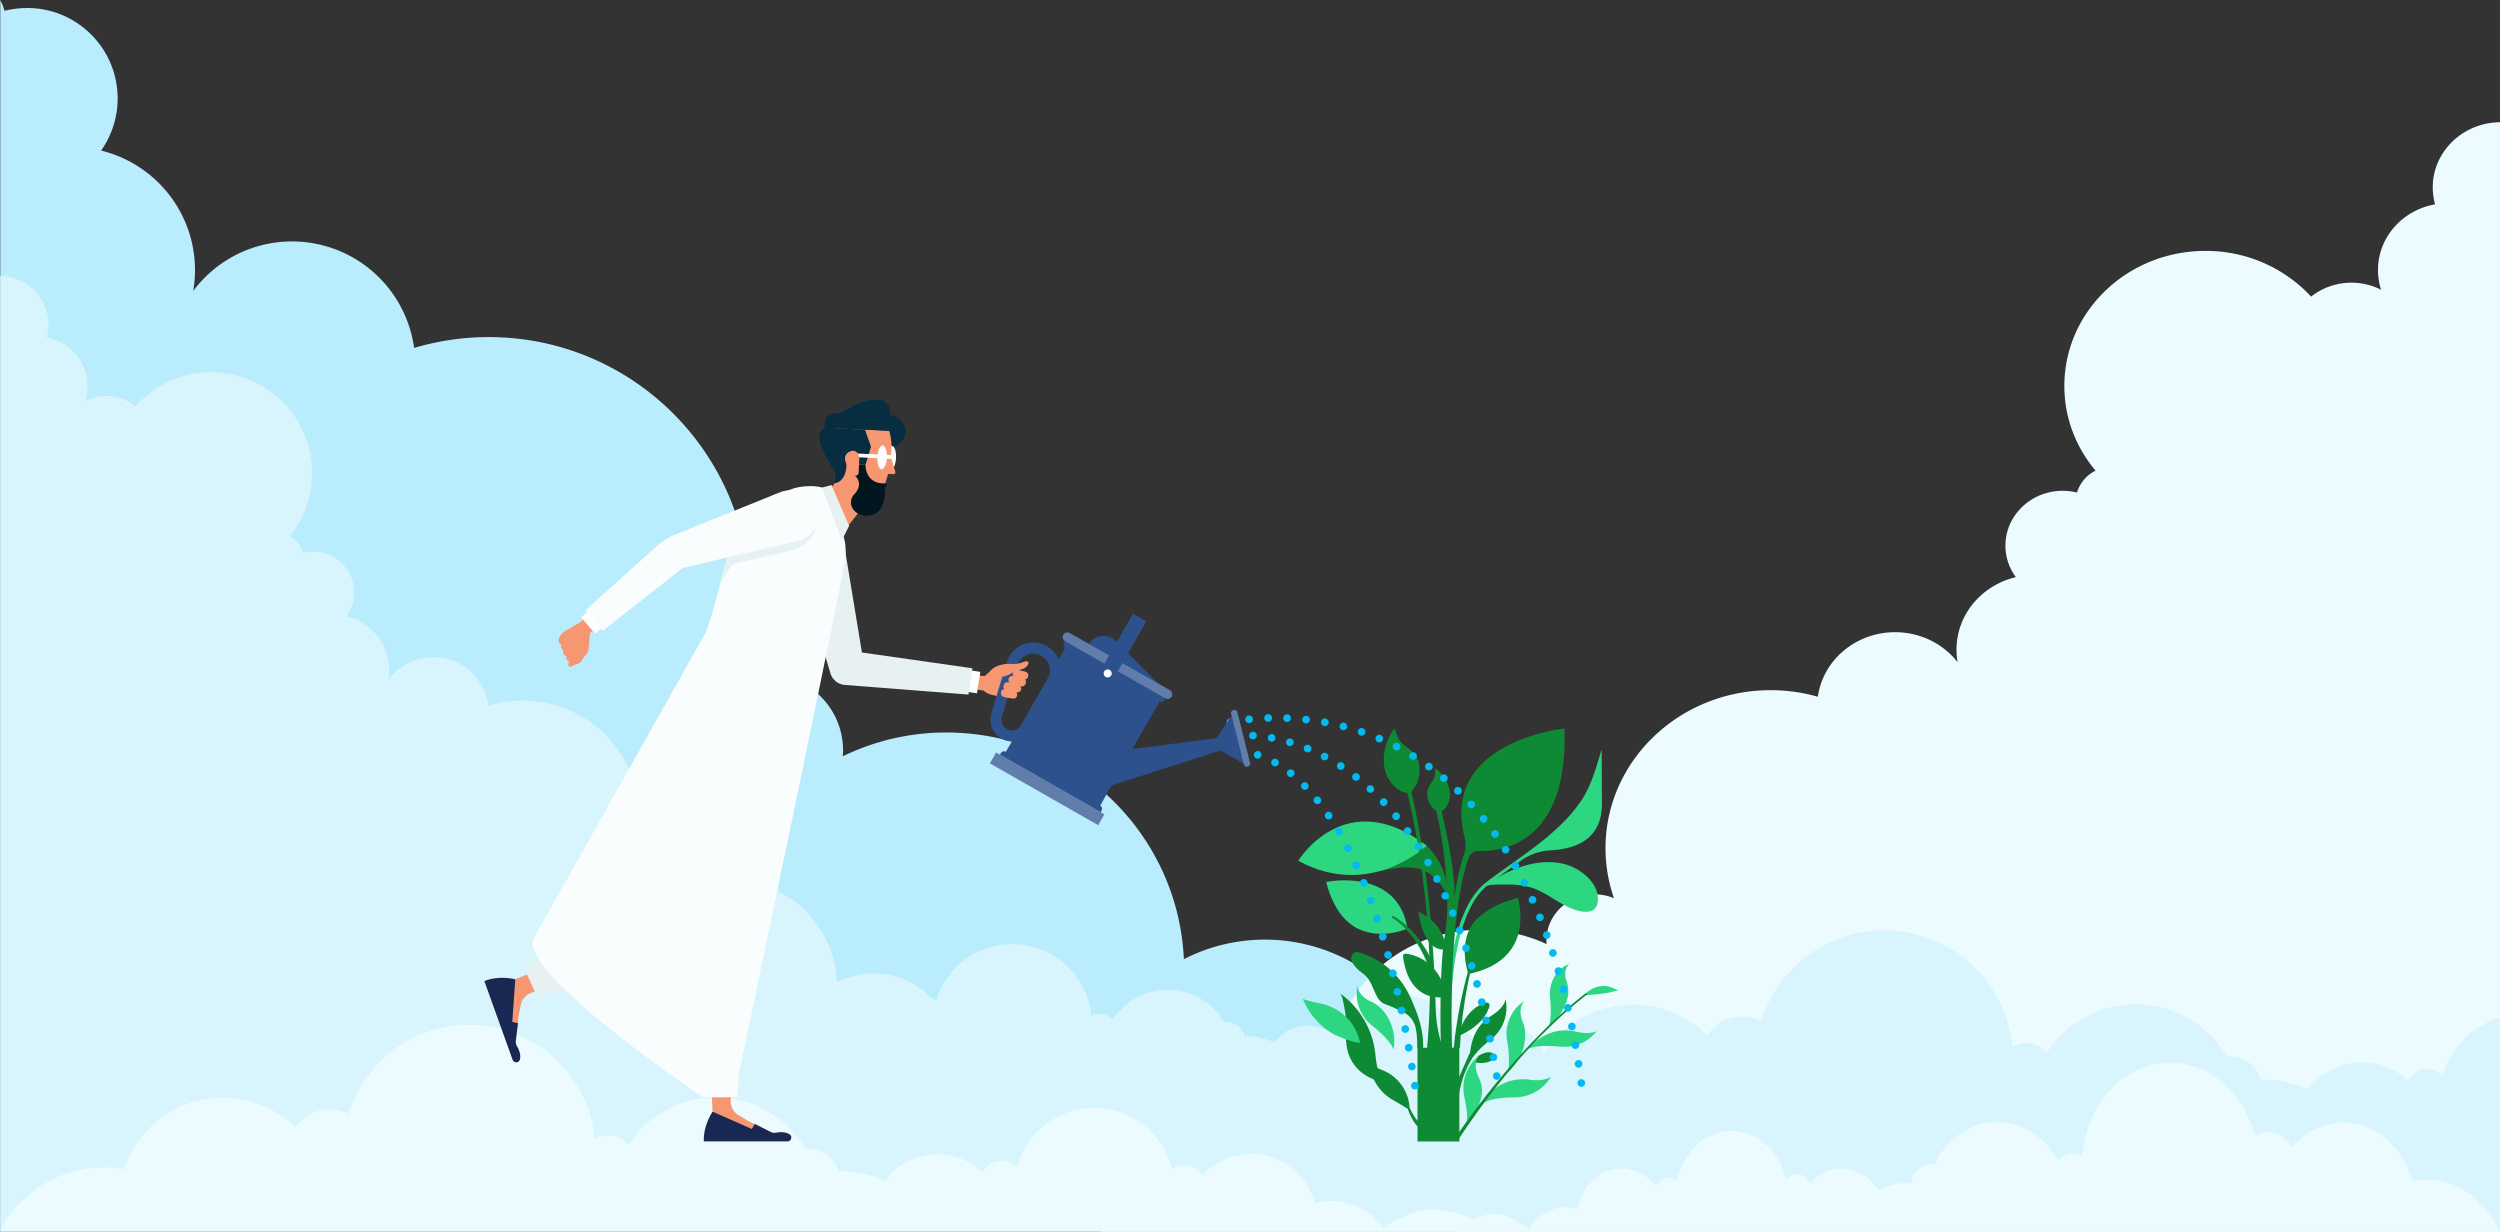 <svg xmlns="http://www.w3.org/2000/svg" xmlns:xlink="http://www.w3.org/1999/xlink" width="1920.216" height="946.333" viewBox="0 0 1920.216 946.333">
  <rect x="0" y="0" width="1920.216" height="946.333" fill="#333333" stroke="none"/>
  <defs>
    <clipPath id="clip-path">
      <rect id="Rectangle_119" data-name="Rectangle 119" width="870.714" height="572.92" fill="none"/>
    </clipPath>
    <clipPath id="clip-path-3">
      <rect id="Rectangle_108" data-name="Rectangle 108" width="73.751" height="68.507" fill="none"/>
    </clipPath>
    <clipPath id="clip-path-4">
      <rect id="Rectangle_110" data-name="Rectangle 110" width="22.255" height="36.455" fill="none"/>
    </clipPath>
    <clipPath id="clip-path-5">
      <rect id="Rectangle_112" data-name="Rectangle 112" width="34.375" height="29.093" fill="none"/>
    </clipPath>
    <clipPath id="clip-path-6">
      <rect id="Rectangle_115" data-name="Rectangle 115" width="75.25" height="46.332" fill="none"/>
    </clipPath>
    <clipPath id="clip-path-7">
      <rect id="Rectangle_117" data-name="Rectangle 117" width="80.364" height="55.295" fill="none"/>
    </clipPath>
  </defs>
  <g id="Group_1422" data-name="Group 1422" transform="translate(0.216 -134)">
    <g id="Group_45" data-name="Group 45">
      <path id="Path_1" data-name="Path 1" d="M1107.318,846.393A136.485,136.485,0,0,0,909.109,736.72c-4.486-96.9-84.47-174.107-182.472-174.107A181.452,181.452,0,0,0,647.11,580.9c.114-1.52.228-3,.228-4.524a58.617,58.617,0,0,0-58.619-58.581,57.9,57.9,0,0,0-23.417,4.9,200.641,200.641,0,0,0,10.3-63.333c0-110.7-89.753-200.451-200.453-200.451a200.077,200.077,0,0,0-42.424,4.523c-5.018,1.1-9.96,2.357-14.864,3.8A94.689,94.689,0,0,0,158.923,211.4a97.591,97.591,0,0,0-10.72,12.05,95.8,95.8,0,0,0,1.292-12.05c.038-1.254.076-2.546.076-3.839a90.033,90.033,0,0,0-.722-11.6,95.937,95.937,0,0,0-2.015-11.062c-.038-.114-.038-.191-.076-.3a91.013,91.013,0,0,0-2.737-9.01,94.876,94.876,0,0,0-66.564-59.949,69.448,69.448,0,0,0,.684-79.071A69.976,69.976,0,0,0,41.723,9.384a64.309,64.309,0,0,0-7.3-1.862A68.351,68.351,0,0,0,20.663,6.154,70.593,70.593,0,0,0,3.29,8.321,45.25,45.25,0,0,0,0,0V945.953H1187.3a84.471,84.471,0,0,0-79.983-99.56" transform="translate(0 134)" fill="#b9ecfc"/>
      <path id="Path_2" data-name="Path 2" d="M2220.968,417.568a48.047,48.047,0,0,0,1.813,13.055c-24.957,4.357-43.874,25.259-43.874,50.4a49.229,49.229,0,0,0,2.4,15.215,50.446,50.446,0,0,0-40.841-2.116,48.822,48.822,0,0,0-12.9,7.371,110.166,110.166,0,0,0-81.219-35.109c-59.836,0-108.339,46.436-108.339,103.72a99.379,99.379,0,0,0,8.132,39.462v.013c.763,1.784,1.587,3.545,2.454,5.281a103.075,103.075,0,0,0,13.4,20.288,27.752,27.752,0,0,0-14.276,16.823,46.146,46.146,0,0,0-19.706-.5,43.135,43.135,0,0,0-4.616,1.143,43.925,43.925,0,0,0-23.039,16.47,40.609,40.609,0,0,0,.424,47.883c-19.583,4.588-35.391,18.377-42.113,36.32v.007a53.563,53.563,0,0,0-1.735,5.468c-.013.056-.033.112-.044.175a55.4,55.4,0,0,0-1.729,13.727c0,.782.019,1.561.053,2.329a54.974,54.974,0,0,0,.8,7.3,58.284,58.284,0,0,0-6.783-7.3,59.956,59.956,0,0,0-13.746-9.365,62.349,62.349,0,0,0-54.979,0,59.873,59.873,0,0,0-13.733,9.365,56.425,56.425,0,0,0-18.121,33.83q-4.627-1.321-9.4-2.3a131.943,131.943,0,0,0-26.854-2.74c-70.043,0-126.826,54.364-126.826,121.418a116.437,116.437,0,0,0,6.52,38.366,38.359,38.359,0,0,0-14.827-2.969c-20.482,0-37.086,15.9-37.086,35.505,0,.92.073,1.822.144,2.724a119.182,119.182,0,0,0-50.32-11.077c-62.034,0-112.647,46.773-115.485,105.491a89.058,89.058,0,0,0-39.4-9.1c-45.183,0-82.235,33.226-86.017,75.545-28.595.956-51.484,23.442-51.484,51.056a48.724,48.724,0,0,0,.881,9.258H2272.613V367.543c-28.582.312-51.645,22.587-51.645,50.025" transform="translate(-352.624 -139.663)" fill="#ecfbff"/>
      <path id="Path_3" data-name="Path 3" d="M1911.087,804.885A62.769,62.769,0,0,0,1876.4,844.7a13.33,13.33,0,0,0-.673,1.467,16.171,16.171,0,0,0-26.417,3.664,51.521,51.521,0,0,0-76.787,6.714,80.957,80.957,0,0,0-34.128-7.505c-.733.029-1.466.029-2.2.058a23.882,23.882,0,0,0-23.074-17.8,21.846,21.846,0,0,0-2.815.176,81.555,81.555,0,0,0-25.009-26.593,81.172,81.172,0,0,0-113.377,23.573,20.434,20.434,0,0,0-15.774-7.389,20.138,20.138,0,0,0-10.76,3.079,96.967,96.967,0,0,0-3.7-19.263c-.146-.41-.263-.821-.38-1.2a98.777,98.777,0,0,0-188.728.557,31.542,31.542,0,0,0-14.807-3.665,31.876,31.876,0,0,0-26.68,14.455,81.046,81.046,0,0,0-125.252,13.545,31.89,31.89,0,0,0-53.655-10.7,10.013,10.013,0,0,0-14.571-3.136,38.781,38.781,0,0,0-75.2-.646,10.007,10.007,0,0,0-16.447,2.17,31.792,31.792,0,0,0-47.439,4.134,50.172,50.172,0,0,0-21.081-4.633c-.468.03-.909.03-1.378.03A14.752,14.752,0,0,0,941.823,804.8a11.812,11.812,0,0,0-1.759.117,50.152,50.152,0,0,0-85.524-1.877,12.619,12.619,0,0,0-16.39-2.667,58.924,58.924,0,0,0-2.287-11.9c-.088-.235-.146-.5-.234-.733A61.046,61.046,0,0,0,719,788.085a18.735,18.735,0,0,0-3.309-1.384,61.762,61.762,0,0,0-73.005-12.472A82.676,82.676,0,0,0,524.03,703.657c.052-.675.1-1.349.1-2.036a26.526,26.526,0,0,0-37.149-24.32A90.778,90.778,0,0,0,381.675,559.913q-3.409.736-6.725,1.723a42.87,42.87,0,0,0-76.828-19.828,43.086,43.086,0,0,0,.574-5.46c.023-.574.037-1.157.037-1.74a42.44,42.44,0,0,0-.322-5.26,41.8,41.8,0,0,0-.915-5c-.009-.046-.023-.089-.033-.131a41.15,41.15,0,0,0-1.241-4.087v-.005a42.944,42.944,0,0,0-30.136-27.15,31.47,31.47,0,0,0-16.183-48.1,29.688,29.688,0,0,0-3.3-.854,31.655,31.655,0,0,0-14.1.371,20.527,20.527,0,0,0-10.215-12.574,77.5,77.5,0,0,0,9.59-15.166c.62-1.3,1.209-2.613,1.755-3.948v-.009A77.523,77.523,0,0,0,103.8,331.911a34.66,34.66,0,0,0-38.456-3.929,38.333,38.333,0,0,0-29.679-49.044,37.382,37.382,0,0,0,1.3-9.758A37.392,37.392,0,0,0,0,231.788V868.977H0v96.9H1920V801.689a61.905,61.905,0,0,0-8.913,3.2" transform="translate(0 114.212)" fill="#d8f4fd"/>
      <path id="Path_5" data-name="Path 5" d="M1618.441,961.657H815.052a42.989,42.989,0,0,1,22.9-12.16,27.242,27.242,0,0,1,8.745-1.448,27.654,27.654,0,0,1,15.732,5.009,44.915,44.915,0,0,1,10.165,6.9c6.461-10.419,16.948-17.2,28.795-17.191a30.449,30.449,0,0,1,8.645,1.259c4.023-17.764,17.876-30.862,34.331-30.848,10.417.015,19.774,5.269,26.263,13.629,1.914-3.932,5.531-6.583,9.692-6.583a10.05,10.05,0,0,1,6.519,2.477c3.184-15.309,12.332-27.888,24.4-34.178a37.612,37.612,0,0,1,35.123,0c11.852,6.184,20.874,18.422,24.208,33.36a10.5,10.5,0,0,1,8.339-4.4c4.364,0,8.135,2.932,9.967,7.2,6.358-7.038,14.936-11.355,24.389-11.342,11.655.015,21.974,6.591,28.44,16.736a49.02,49.02,0,0,1,23.479-6.031c.509.014,1.011.021,1.507.042,1.855-8.234,8.25-14.315,15.882-14.315a13.629,13.629,0,0,1,1.94.147,62.694,62.694,0,0,1,17.194-21.4,49.229,49.229,0,0,1,62.083,0,62.07,62.07,0,0,1,15.936,18.975,13.364,13.364,0,0,1,10.847-5.961,12.551,12.551,0,0,1,7.406,2.477,91.268,91.268,0,0,1,2.55-15.49c.084-.323.161-.644.252-.952,8.632-32.311,34.439-55.748,64.921-55.72a59.034,59.034,0,0,1,23.556,4.926c19.761,8.563,35.176,27.544,41.378,51.235a19.314,19.314,0,0,1,10.194-2.939c7.686,0,14.439,4.625,18.354,11.615,10.094-11.706,24-18.947,39.354-18.94,24.8.028,45.79,18.94,53.058,45.092a54.154,54.154,0,0,1,11.009-1.154c24.363,0,45.465,16.246,55.835,39.972" transform="translate(301.08 118.366)" fill="#ecfbff"/>
      <path id="Path_6" data-name="Path 6" d="M10.784,967.716H1156a65.116,65.116,0,0,0-32.641-14.831,44.822,44.822,0,0,0-12.467-1.767,44.137,44.137,0,0,0-22.425,6.11,65.532,65.532,0,0,0-14.491,8.414,50.569,50.569,0,0,0-53.367-19.43,50.577,50.577,0,0,0-86.376-21,15.865,15.865,0,0,0-23.108-5.008,61.719,61.719,0,0,0-34.79-41.686,61.685,61.685,0,0,0-50.066,0A61.724,61.724,0,0,0,791.76,919.2a15.869,15.869,0,0,0-26.095,3.413,50.528,50.528,0,0,0-75.307,6.58,79.332,79.332,0,0,0-33.469-7.356c-.724.017-1.442.025-2.15.051a23.42,23.42,0,0,0-22.64-17.459,22.6,22.6,0,0,0-2.764.18,80.106,80.106,0,0,0-24.508-26.1,79.566,79.566,0,0,0-88.5,0,80.079,80.079,0,0,0-22.715,23.142,20.034,20.034,0,0,0-26.019-4.249,96.6,96.6,0,0,0-3.635-18.893c-.119-.392-.231-.785-.359-1.16a96.879,96.879,0,0,0-185.106.538,31.249,31.249,0,0,0-40.7,10.581,79.562,79.562,0,0,0-131.73,31.9,89.2,89.2,0,0,0-95.284,47.343" transform="translate(-11 111.76)" fill="#ecfbff"/>
    </g>
    <g id="Group_24" data-name="Group 24" transform="translate(371.818 441)">
      <g id="Group_40" data-name="Group 40" clip-path="url(#clip-path)">
        <path id="Path_7" data-name="Path 7" d="M126.753,458.58H94.644l-.019-72.012,32.111-.1Z" transform="translate(622.114 111.185)" fill="#0e8934"/>
        <g id="Group_39" data-name="Group 39">
          <g id="Group_38" data-name="Group 38" clip-path="url(#clip-path)">
            <path id="Path_8" data-name="Path 8" d="M161.84,398.674s-1.934-6.964-16.5-18.393a31.148,31.148,0,0,1-11.289-30.691c.005-.028.012-.057.017-.085,0,0,0,7.74,10.47,12.292s20.033,19.121,17.3,36.877" transform="translate(536.586 100.55)" fill="#2dd782"/>
            <path id="Path_9" data-name="Path 9" d="M140.621,353.921c2.34,1.653,3.166,8.77,3.691,11.182,2.675,12.286-1.029,25.914,4,37.641,4.606,10.751,13.825,16.892,25.091,19.467,0,0-4.046-7.756-5.174-20.364a65.891,65.891,0,0,0-27.6-47.927" transform="translate(516.238 101.82)" fill="#0e8934"/>
            <path id="Path_10" data-name="Path 10" d="M153.858,357.481s3.755,1.435,14.256,3.649a38.335,38.335,0,0,1,29.653,29.923l.01.058s-5.488-.188-16.154-4.741c-12.975-5.542-22.139-15.933-27.759-28.874l-.006-.016" transform="translate(474.815 102.844)" fill="#2dd782"/>
            <path id="Path_11" data-name="Path 11" d="M109.282,253.516a.635.635,0,0,1-.358-.058c-.171-.084-.434-.214-.6-.3-4.574-2.448-7.153-6.89-7.973-11.888a11.987,11.987,0,0,1,1.733-8.071c1.337-2.356,3.317-4.419,3.951-7.118.465-1.979.166-4.068.569-6.056l.018-.089s9.394,6.361,11.015,17.457a17.266,17.266,0,0,1-1.845,10.617c-1.348,2.528-3.454,5.119-6.509,5.509" transform="translate(623.857 63.273)" fill="#0e8934"/>
            <path id="Path_12" data-name="Path 12" d="M138.478,245.343a.959.959,0,0,0,.485-.254c.2-.2.519-.51.715-.715,5.377-5.661,6.963-13.228,5.773-20.758-.7-4.4-3.048-7.78-6.294-10.714-3.024-2.735-6.829-4.748-9.01-8.3-1.6-2.609-2.162-5.733-3.678-8.385l-.067-.117s-10.416,13.532-7.485,30.153a25.991,25.991,0,0,0,7.657,14.3c3.123,2.973,7.355,5.68,11.9,4.794" transform="translate(572.431 56.415)" fill="#0e8934"/>
            <path id="Path_13" data-name="Path 13" d="M171.408,403.175h-4.579a70.021,70.021,0,0,0-.876-14.169,17.713,17.713,0,0,0-9.618-13.263,135.908,135.908,0,0,0-14-6.231c-9.073-3.2-8-16.808-17.068-23.469-9.186-6.746-9.79-11.355-8.628-14.067a4.188,4.188,0,0,1,5.053-2.355c25.911,7.694,37.136,26.614,41.889,39.289,3.846,8.513,8.311,21.346,7.823,34.266" transform="translate(549.634 94.778)" fill="#0e8934"/>
            <path id="Path_14" data-name="Path 14" d="M11.957,295.326s31.472-25.6,62.409-18.136c11.865,2.865,26.171,13.543,26.26,26.8.091,13.176-12.693,10.75-21.295,7.06-10.82-4.641-19.59-12.863-31.085-16a61.2,61.2,0,0,0-16.871-1.986c-4.4.059-15.927-.573-19.418,2.266" transform="translate(754.691 79.353)" fill="#2dd782"/>
            <path id="Path_15" data-name="Path 15" d="M129,250.128c0,30.346-23.914,35.083-40.15,36.073a41.735,41.735,0,0,0-22.178,7.967c-1.006.717-2.01,1.45-3.029,2.183-6.89,4.995-13.924,9.99-20.773,15.215-.889.646-1.678,1.321-2.454,2.009a25.034,25.034,0,0,0-2.326,2.112l-2.153,2.282c-.7.775-1.306,1.651-1.966,2.47l-.961,1.248c-.317.417-.574.876-.877,1.306l-1.723,2.642-1.521,2.756c-.518.9-1,1.838-1.434,2.8a117.559,117.559,0,0,0-8.1,23.269,238.578,238.578,0,0,0-5.571,36.964c-.171,2.253-.33,4.45-.458,6.589-.761,12.876-.7,23.656-.546,31.178.086,3.791.215,6.748.315,8.756H9.883c-.085-2.024-.2-4.981-.258-8.7-.115-7.579-.115-18.432.731-31.424a269.794,269.794,0,0,1,4.81-37.12c.474-2.283.99-4.58,1.563-6.89a119.649,119.649,0,0,1,8.427-23.758,30.688,30.688,0,0,1,1.494-2.884l1.608-2.842,1.794-2.743c.315-.458.6-.919.918-1.362l1.02-1.307c.7-.847,1.334-1.751,2.081-2.57l2.283-2.412a32.967,32.967,0,0,1,2.483-2.224c.849-.733,1.71-1.451,2.57-2.068,6.92-5.224,14.01-10.192,20.916-15.129,6.933-4.938,13.679-9.848,20-14.873a187.728,187.728,0,0,0,17.356-15.416,113.583,113.583,0,0,0,13.221-15.962c8.2-12.288,11.655-25.7,15.848-39.678Z" transform="translate(729.389 60.008)" fill="#2dd782"/>
            <path id="Path_16" data-name="Path 16" d="M60.98,355.59s-11.6-31.2,12-46.806c0,0,9.2-7.6,26-11.6,0,0,15.2,47.606-38.006,58.407" transform="translate(694.865 85.497)" fill="#0e8934"/>
            <path id="Path_17" data-name="Path 17" d="M101.115,336.878s-.3,1.048-.747,2.886c-.216.9-.516,2.01-.789,3.3-.288,1.277-.6,2.727-.962,4.306s-.661,3.3-1.034,5.111c-.345,1.823-.775,3.733-1.077,5.728-.345,1.995-.689,4.063-1.048,6.144s-.632,4.235-.932,6.374-.588,4.264-.876,6.359c-.288,2.111-.431,4.191-.661,6.187-.028.215-.044.43-.057.646-.187,1.78-.345,3.5-.518,5.153-.086.731-.143,1.449-.2,2.153-.072,1.048-.13,2.067-.187,3.029-.171,2.756-.317,5.11-.416,6.9H86.9c.2-1.852.474-4.35.789-7.306.173-1.637.331-3.388.646-5.241.273-1.852.56-3.8.876-5.827s.574-4.107.962-6.2c.388-2.111.789-4.249,1.192-6.387s.76-4.279,1.246-6.36c.461-2.1.919-4.149,1.349-6.144s.935-3.89,1.365-5.7c.458-1.823.861-3.531,1.292-5.11s.833-3,1.178-4.279.7-2.382.961-3.3c.546-1.838.89-2.857.89-2.857Z" transform="translate(657.695 96.793)" fill="#0e8934"/>
            <path id="Path_18" data-name="Path 18" d="M76.6,385.624s4.591-21.1,21.68-25.959a2.18,2.18,0,0,1,2.7,2.645c-1.357,5.2-6.315,15.472-24.384,23.314" transform="translate(671.017 103.449)" fill="#0e8934"/>
            <path id="Path_19" data-name="Path 19" d="M65.665,290.191a7.986,7.986,0,0,0-7.752,5.3c-3.7,10.35-8.857,30.907-11.441,68.8-.631,9.186-1.106,19.393-1.378,30.719-.317,13.205-.345,27.92,0,44.326v2.2h-8.47c-.027-1.65-.071-3.387-.113-5.182-.475-24.417-.417-61.007,3.244-82.353,5.541-32.2-3.631-85.267-7.823-98.8a1.986,1.986,0,0,1,.157-1.593,2.066,2.066,0,0,1,1.262-.976l.058-.014a1.949,1.949,0,0,1,2.369,1.406c2.412,9.819,13.106,54.95,10.98,72.836.388-2.957,2.714-19.451,7.653-33.963a22.609,22.609,0,0,0,.473-13.02c-19.206-73.928,76.627-83.761,76.627-83.761,3,87.421-46.323,94.627-65.845,94.081M46.73,327.112c-.015.072-.015.144-.03.215,0,0,.014-.071.03-.215" transform="translate(698.084 56.419)" fill="#0e8934"/>
            <path id="Path_20" data-name="Path 20" d="M139.006,266.023s17.352,14.936,16.494,41.528c.112-3.451-3.973-9.172-5.859-11.748-12.685-17.33-29.984-13.876-48.388-9.839Z" transform="translate(584.801 76.533)" fill="#0e8934"/>
            <path id="Path_21" data-name="Path 21" d="M101.959,332.619a1.928,1.928,0,0,1,2.135-2.17c6.732.793,25.63,5.474,31.727,32.911,0,0-28.727,7.694-33.862-30.741" transform="translate(603.623 95.064)" fill="#0e8934"/>
            <path id="Path_22" data-name="Path 22" d="M102.925,305.375s20.8,8.535,20.8,28.8c0,0-16,4.8-20.8-28.8" transform="translate(614.451 87.854)" fill="#0e8934"/>
            <path id="Path_23" data-name="Path 23" d="M125.553,287.931s54.656-11.509,62.409,35.739c0,0-19.533,9.3-38.405,0-18.724-9.228-24-35.739-24-35.739" transform="translate(521.078 82.48)" fill="#2dd782"/>
            <path id="Path_24" data-name="Path 24" d="M110.388,307.839l.514.259c.35.175.816.447,1.424.792a54.594,54.594,0,0,1,4.744,3.218c.921.743,1.957,1.509,2.963,2.417,1.034.882,2.092,1.847,3.142,2.892,1.091,1.007,2.1,2.163,3.172,3.289,1.04,1.156,2.042,2.381,3.062,3.591.946,1.264,1.932,2.507,2.835,3.777.867,1.292,1.744,2.551,2.551,3.8.764,1.274,1.5,2.5,2.2,3.674s1.247,2.335,1.811,3.382,1.075,2.014,1.453,2.9c.4.88.748,1.646,1.037,2.277l.9,1.987-4.007,1.562s-.276-.708-.76-1.947c-.242-.621-.534-1.374-.87-2.239-.314-.876-.764-1.818-1.236-2.856s-.962-2.179-1.556-3.344-1.249-2.38-1.914-3.643c-.73-1.228-1.482-2.5-2.248-3.787-.8-1.267-1.68-2.512-2.524-3.783-.916-1.217-1.814-2.453-2.756-3.624-.976-1.14-1.883-2.315-2.879-3.34-.957-1.068-1.925-2.054-2.875-2.96-.925-.936-1.88-1.726-2.731-2.5a52.9,52.9,0,0,0-4.391-3.352c-.554-.357-1-.648-1.289-.814s-.467-.27-.467-.27Z" transform="translate(587.264 88.563)" fill="#0e8934"/>
            <path id="Path_25" data-name="Path 25" d="M114.086,281.756s36.139-59.306,98.687-11.583c0,0-43.552,41.7-98.687,11.583" transform="translate(511.033 72.383)" fill="#2dd782"/>
            <path id="Path_26" data-name="Path 26" d="M132.7,431.784H120.155c9.747-102.478-16.006-199.861-16.006-199.861L106.891,230c14.685,58.739,18.82,130.7,19.954,171.984a99.158,99.158,0,0,0,1.492,14.57,87.644,87.644,0,0,0,2.354,10.049,33.075,33.075,0,0,0,2.01,5.182" transform="translate(603.901 66.169)" fill="#0e8934"/>
            <path id="Path_27" data-name="Path 27" d="M23.064,353.775a36.559,36.559,0,0,1-8.133,1.674A117.774,117.774,0,0,1,0,356.689l.834-.794c7.4-7.037,16.846-8.261,25.294-2.532Z" transform="translate(844.586 100.617)" fill="#2dd782"/>
            <path id="Path_28" data-name="Path 28" d="M28.889,385.7a16.18,16.18,0,0,0,1.325-5.213c.581-3.663.877-9.48-.072-18.36A26.169,26.169,0,0,1,33.5,346.439a21.844,21.844,0,0,1,4.977-6.034,25.15,25.15,0,0,1,3.156-2.3,22.283,22.283,0,0,1,3.46-1.456l.071-.023a4.781,4.781,0,0,0-.8.659,7.009,7.009,0,0,0-1.539,2.253c-.993,2.287-1.615,5.753.2,10.943,3.535,10.121-.787,22.144-14.129,35.224" transform="translate(788.354 96.844)" fill="#2dd782"/>
            <path id="Path_29" data-name="Path 29" d="M56.2,413.566a17.872,17.872,0,0,0,1-5.559,89.188,89.188,0,0,0-1.383-19.254,30.762,30.762,0,0,1-.234-8.776,31.991,31.991,0,0,1,2.393-8.268,31.482,31.482,0,0,1,4.5-7.3,29.5,29.5,0,0,1,6.6-5.661l.073-.045a10.534,10.534,0,0,0-2.293,4.009c-.957,2.637-1.128,6.766,1.024,12.005a25.1,25.1,0,0,1,1.817,8.822,34.943,34.943,0,0,1-1.03,10.114,35.694,35.694,0,0,1-4.479,10.281,39.36,39.36,0,0,1-7.979,9.636" transform="translate(729.701 103.195)" fill="#2dd782"/>
            <path id="Path_30" data-name="Path 30" d="M12.715,390.683s6.087-3.845,24.381-2.032a34.389,34.389,0,0,0,16.555-2.375,29.857,29.857,0,0,0,12.258-9.454l.046-.06s-4.834,3.034-15.861.439a33.579,33.579,0,0,0-18.262.523,39.435,39.435,0,0,0-9.615,4.6,52.463,52.463,0,0,0-9.5,8.357" transform="translate(788.387 108.226)" fill="#2dd782"/>
            <path id="Path_31" data-name="Path 31" d="M40.014,424.278s5.822-4.579,24.283-4.564a32.761,32.761,0,0,0,16.252-4.352,29.986,29.986,0,0,0,11.66-11.5l.04-.071s-4.507,3.949-15.821,2.4c-11.875-1.677-27.831,1.778-36.415,18.079" transform="translate(726.939 116.169)" fill="#2dd782"/>
            <path id="Path_32" data-name="Path 32" d="M77.722,391.911s7.431-4.759,11.069-1.586a2.824,2.824,0,0,1,.076,4.2c-1.957,1.8-6.306,4.087-15.134,2.338Z" transform="translate(686.004 111.98)" fill="#0e8934"/>
            <path id="Path_33" data-name="Path 33" d="M82.218,447.841s1.078-1.454,1.526-5.2a35.233,35.233,0,0,0-.013-7.469,75.6,75.6,0,0,0-1.79-11.6,32.9,32.9,0,0,1,.809-17.713,33.293,33.293,0,0,1,10.009-14.493l.062-.053a11.406,11.406,0,0,0-1.881,4.437c-.626,2.881-.627,7.1,1.916,12.3a22.254,22.254,0,0,1,1.565,16.739,47.026,47.026,0,0,1-4.441,10.292,128.212,128.212,0,0,1-7.761,12.762" transform="translate(670.905 112.578)" fill="#2dd782"/>
            <path id="Path_34" data-name="Path 34" d="M18.192,464.012a575.9,575.9,0,0,1,62.641-76.831,366.429,366.429,0,0,1,26.81-25.068c3.324-2.714,5.876-4.853,7.654-6.2l2.732-2.008.923.967-2.73,2c-1.762,1.432-4.347,3.531-7.637,6.2-6.6,5.479-15.859,13.924-26.753,25.028-18.56,18.907-40.925,46.349-61.651,77.744Z" transform="translate(728.336 101.815)" fill="#0e8934"/>
            <path id="Path_35" data-name="Path 35" d="M66.509,434.789l15.909-35.911.16.581c1.531-15.588,8.062-23.956,16.954-29.511C109.214,363.9,110,357.655,110,357.655c.006.028.012.057.018.085a31.152,31.152,0,0,1-11.29,30.692c-8.889,6.975-13.06,12.274-14.971,15.356l.024.09s-.434.664-1.114,1.877a8.281,8.281,0,0,0-.438,1.069c0-.1.005-.183.005-.279a75.7,75.7,0,0,0-8.91,37.79Z" transform="translate(674.429 102.895)" fill="#0e8934"/>
            <path id="Path_36" data-name="Path 36" d="M151.031,401.323a33.184,33.184,0,0,1,20.221,28.443,49.567,49.567,0,0,0,3.248,6.2,27.233,27.233,0,0,0,2.608,3.585,13.735,13.735,0,0,0,2.687,2.492,5.5,5.5,0,0,0,1.173.682,2.508,2.508,0,0,0,.919.359l.8.218-.681,3.41-1.266-.453a4.857,4.857,0,0,1-1.329-.67,8.469,8.469,0,0,1-1.513-1.084,16.618,16.618,0,0,1-2.939-3.267,29.648,29.648,0,0,1-2.467-4.146,53.3,53.3,0,0,1-2.644-6.344c-1.884-1.167-5.6-3.425-11.446-6.8-10.587-6.1-16.231-16.127-18.887-28.051l0-.014a95.893,95.893,0,0,0,11.522,5.44" transform="translate(539.387 113.892)" fill="#0e8934"/>
            <path id="Path_37" data-name="Path 37" d="M231.86,195.973a2.917,2.917,0,0,0,2.072-.858,2.922,2.922,0,0,0,0-4.154,3.042,3.042,0,0,0-4.153,0,2.935,2.935,0,0,0,2.081,5.012" transform="translate(341.133 54.702)" fill="#01baef"/>
            <path id="Path_38" data-name="Path 38" d="M277.655,459.052a2.933,2.933,0,1,0-.455.035,2.712,2.712,0,0,0,.455-.035m-2.317-14.4a2.9,2.9,0,1,0-.518.053,2.684,2.684,0,0,0,.518-.053m-2.65-14.342a2.92,2.92,0,1,0-.586.062,2.681,2.681,0,0,0,.586-.062M269.7,416.041a2.95,2.95,0,0,0,2.214-3.523h-.01a2.938,2.938,0,1,0-2.859,3.594,3.251,3.251,0,0,0,.655-.071m-3.366-14.193a2.923,2.923,0,1,0-.735.1,3.019,3.019,0,0,0,.735-.1m-3.754-14.089a2.948,2.948,0,1,0-.82.113,2.934,2.934,0,0,0,.82-.113m-4.18-13.966a2.937,2.937,0,1,0-3.7-1.888,2.911,2.911,0,0,0,2.792,2.028,3.01,3.01,0,0,0,.909-.14m-4.634-13.826a2.907,2.907,0,1,0-1,.184,2.871,2.871,0,0,0,1-.184m-5.116-13.651a2.925,2.925,0,1,0-1.1.218,2.883,2.883,0,0,0,1.1-.218m-5.623-13.442a2.965,2.965,0,1,0-1.208.254,2.95,2.95,0,0,0,1.208-.254m-6.174-13.205a2.93,2.93,0,1,0-1.32.315,2.946,2.946,0,0,0,1.32-.315M230.1,306.752a2.948,2.948,0,1,0-1.442.376,2.934,2.934,0,0,0,1.442-.376m-7.363-12.585a2.936,2.936,0,1,0-1.566.455,2.924,2.924,0,0,0,1.566-.455m-7.994-12.182a2.932,2.932,0,1,0-1.7.551,2.928,2.928,0,0,0,1.7-.551m-8.665-11.719a2.94,2.94,0,1,0-1.838.648,2.933,2.933,0,0,0,1.838-.648m-9.341-11.185a2.935,2.935,0,1,0-1.984.77,2.931,2.931,0,0,0,1.984-.77m-10.03-10.573a2.957,2.957,0,1,0-2.126.9,2.94,2.94,0,0,0,2.126-.9m-10.723-9.882a2.932,2.932,0,1,0-2.256,1.059,2.939,2.939,0,0,0,2.256-1.059m-11.377-9.1a2.938,2.938,0,1,0-4.1.664,2.979,2.979,0,0,0,1.715.552,2.921,2.921,0,0,0,2.387-1.217M152.6,221.251a2.934,2.934,0,1,0-4.039.97,2.975,2.975,0,0,0,1.539.429,2.907,2.907,0,0,0,2.5-1.4M140,213.9a2.937,2.937,0,1,0-3.952,1.259,2.859,2.859,0,0,0,1.347.332A2.919,2.919,0,0,0,140,213.9M126.9,207.5a2.94,2.94,0,1,0-3.855,1.557,2.978,2.978,0,0,0,1.145.227A2.932,2.932,0,0,0,126.9,207.5M113.349,202.1a2.936,2.936,0,1,0-3.725,1.847,2.987,2.987,0,0,0,.945.157,2.94,2.94,0,0,0,2.78-2m-13.923-4.372a2.937,2.937,0,1,0-3.576,2.107,2.984,2.984,0,0,0,.734.1,2.938,2.938,0,0,0,2.842-2.2m-14.2-3.349a2.939,2.939,0,1,0-3.419,2.353,2.76,2.76,0,0,0,.533.053,2.939,2.939,0,0,0,2.886-2.405M70.813,192.05a2.94,2.94,0,1,0-3.245,2.6c.1.009.219.018.323.018a2.942,2.942,0,0,0,2.922-2.615m-46.332,2.4h0a2.94,2.94,0,1,0-.315.017c.106,0,.21-.008.315-.017m31.78-3.709a2.936,2.936,0,1,0-3.052,2.816v.009h.121a2.939,2.939,0,0,0,2.931-2.825m-17.447,2.747a2.985,2.985,0,1,0-.088,0Z" transform="translate(563.233 53.973)" fill="#01baef"/>
            <path id="Path_39" data-name="Path 39" d="M22.53,411.152a2.936,2.936,0,0,0,2.081-5.01,3.039,3.039,0,0,0-4.153,0,2.934,2.934,0,0,0,2.072,5.01" transform="translate(820.019 116.608)" fill="#01baef"/>
            <path id="Path_40" data-name="Path 40" d="M226.727,213.659a2.931,2.931,0,0,0,2.072-5.012,3.024,3.024,0,0,0-4.153,0,2.939,2.939,0,0,0,2.081,5.012" transform="translate(352.879 59.789)" fill="#01baef"/>
            <path id="Path_41" data-name="Path 41" d="M242.524,454.782a2.907,2.907,0,1,0-.482.044,3.135,3.135,0,0,0,.482-.044M240.11,440.37a2.951,2.951,0,1,0-.524.044,2.679,2.679,0,0,0,.524-.044m-2.632-14.377a2.943,2.943,0,1,0-.56.052,3.054,3.054,0,0,0,.56-.052m-2.851-14.326a2.954,2.954,0,1,0-.612.062,3.61,3.61,0,0,0,.612-.062m-3.1-14.28a2.931,2.931,0,0,0,2.194-3.524h.01a2.94,2.94,0,1,0-2.87,3.594,2.906,2.906,0,0,0,.666-.07m-3.375-14.22a2.95,2.95,0,1,0-.726.088,2.976,2.976,0,0,0,.726-.088m-3.674-14.141a2.939,2.939,0,1,0-3.611-2.046v-.008a2.937,2.937,0,0,0,2.824,2.159,3.013,3.013,0,0,0,.787-.106m-4-14.053a2.955,2.955,0,1,0-.849.122,2.854,2.854,0,0,0,.849-.122m-4.347-13.95a2.945,2.945,0,1,0-.927.149,2.834,2.834,0,0,0,.927-.149m-4.749-13.817a2.923,2.923,0,1,0-1.015.184,2.935,2.935,0,0,0,1.015-.184m-5.195-13.651a2.938,2.938,0,1,0-1.11.218,2.894,2.894,0,0,0,1.11-.218M200.5,300.1a2.956,2.956,0,1,0-1.225.263,3.052,3.052,0,0,0,1.225-.263M194.25,286.9a2.937,2.937,0,1,0-3.961-1.267v.008a2.949,2.949,0,0,0,2.614,1.593,2.86,2.86,0,0,0,1.347-.334m-6.892-12.873a2.941,2.941,0,1,0-1.486.4,2.938,2.938,0,0,0,1.486-.4m-7.635-12.453a2.94,2.94,0,0,0,.788-4.083H180.5a2.937,2.937,0,1,0-2.422,4.591,2.906,2.906,0,0,0,1.643-.507m-8.474-11.893a2.93,2.93,0,1,0-1.827.648,2.88,2.88,0,0,0,1.827-.648M161.8,238.548a2.943,2.943,0,0,0,.045-4.163v.009a2.93,2.93,0,1,0-.045,4.154M151.24,228.464a2.943,2.943,0,1,0-2.29,1.1,2.933,2.933,0,0,0,2.29-1.1m-11.8-8.606a2.935,2.935,0,1,0-4,1.111,3.015,3.015,0,0,0,1.451.376,2.917,2.917,0,0,0,2.553-1.487m-13.083-6.471a2.942,2.942,0,1,0-3.691,1.906,2.868,2.868,0,0,0,.892.14,2.943,2.943,0,0,0,2.8-2.046" transform="translate(470.412 60.288)" fill="#01baef"/>
            <path id="Path_42" data-name="Path 42" d="M121.778,412.721a2.936,2.936,0,0,0,2.081-5.01,3.039,3.039,0,0,0-4.153,0,2.934,2.934,0,0,0,2.072,5.01" transform="translate(592.967 117.059)" fill="#01baef"/>
            <path id="Path_43" data-name="Path 43" d="M229.546,204.037a2.936,2.936,0,0,0,2.072-5.019,3.039,3.039,0,0,0-4.153,0,2.994,2.994,0,0,0-.858,2.081,2.941,2.941,0,0,0,2.939,2.939" transform="translate(346.43 57.02)" fill="#01baef"/>
            <path id="Path_44" data-name="Path 44" d="M260.16,450.932a2.9,2.9,0,1,0-.524.053,2.693,2.693,0,0,0,.524-.053m-2.641-14.167a2.969,2.969,0,1,0-.586.053,3.339,3.339,0,0,0,.586-.053M254.58,422.65a2.945,2.945,0,1,0-.648.07,3.357,3.357,0,0,0,.648-.07m-3.253-14.045a2.936,2.936,0,1,0-.708.088,2.9,2.9,0,0,0,.708-.088m-3.586-13.957a2.954,2.954,0,1,0-.787.1,3.118,3.118,0,0,0,.787-.1m-3.953-13.862a2.935,2.935,0,1,0-.865.131,2.966,2.966,0,0,0,.865-.131m-4.346-13.738a2.934,2.934,0,1,0-.944.157,2.937,2.937,0,0,0,.944-.157m-4.757-13.6a2.954,2.954,0,1,0-1.033.184,3.068,3.068,0,0,0,1.033-.184m-5.213-13.441a2.933,2.933,0,1,0-1.128.227,2.861,2.861,0,0,0,1.128-.227m-5.693-13.231a2.941,2.941,0,1,0-1.234.27,2.982,2.982,0,0,0,1.234-.27M217.57,313.77a2.937,2.937,0,1,0-3.961-1.258V312.5a2.933,2.933,0,0,0,2.614,1.592,3,3,0,0,0,1.347-.325m-6.778-12.715a2.924,2.924,0,1,0-1.46.393,2.945,2.945,0,0,0,1.46-.393m-7.372-12.384a2.932,2.932,0,1,0-1.583.473,2.849,2.849,0,0,0,1.583-.473m-8-11.972a2.936,2.936,0,1,0-4.1-.648,2.943,2.943,0,0,0,4.1.648m-8.684-11.5a2.935,2.935,0,1,0-4.137-.385,2.964,2.964,0,0,0,2.265,1.068,2.908,2.908,0,0,0,1.872-.682m-9.383-10.923a2.938,2.938,0,1,0-4.154-.113,2.917,2.917,0,0,0,2.134.918,2.948,2.948,0,0,0,2.02-.8m-10.119-10.258a2.933,2.933,0,1,0-2.168.963,2.932,2.932,0,0,0,2.168-.963m-10.862-9.462a2.938,2.938,0,1,0-4.119.507v.009a2.951,2.951,0,0,0,4.119-.516m-11.588-8.562a2.948,2.948,0,1,0-2.466,1.33,2.936,2.936,0,0,0,2.466-1.33M132.5,218.466a2.932,2.932,0,1,0-2.6,1.566,2.942,2.942,0,0,0,2.6-1.566M119.554,212.1a2.937,2.937,0,1,0-3.831,1.6,2.972,2.972,0,0,0,1.119.218,2.936,2.936,0,0,0,2.712-1.819m-13.495-5.089a2.934,2.934,0,1,0-3.647,1.977,2.791,2.791,0,0,0,.84.122,2.931,2.931,0,0,0,2.807-2.1m-13.948-3.682a2.935,2.935,0,1,0-3.419,2.353,2.855,2.855,0,0,0,.542.053,2.929,2.929,0,0,0,2.877-2.405m-14.273-2.152a2.935,2.935,0,0,0-2.738-3.121h-.008a2.936,2.936,0,1,0-.377,5.859,1.637,1.637,0,0,0,.194.008,2.935,2.935,0,0,0,2.928-2.745" transform="translate(515.47 56.977)" fill="#01baef"/>
            <path id="Path_45" data-name="Path 45" d="M72.99,407.012a2.943,2.943,0,0,0,2.939-2.939,3,3,0,0,0-.858-2.081,3.037,3.037,0,0,0-4.153,0,2.962,2.962,0,0,0-.867,2.081,2.959,2.959,0,0,0,2.939,2.939" transform="translate(704.582 115.414)" fill="#01baef"/>
            <path id="Path_46" data-name="Path 46" d="M357.411,173.126l35.441,4.358a.666.666,0,0,1,.357.157c4.047,3.448,7.425,3.29,10.577,4.247a71.114,71.114,0,0,0,7.787,1.231l8.611-20.59a1.858,1.858,0,0,0-1.06-2.2c-1.693-.954-11.051.031-12.581.859-1.516.793-2.731-2.519-4.009-1.772-2.184,1.3-8.567,7.113-8.567,7.113l-34.813-4.811Z" transform="translate(-9.76 45.83)" fill="#f69772"/>
            <rect id="Rectangle_107" data-name="Rectangle 107" width="7.957" height="16.698" transform="translate(378.331 225.548) rotate(-171.123)" fill="#fff"/>
            <path id="Path_47" data-name="Path 47" d="M423.828,71.531l16.811,102.063L525.5,185.717l-3.031,20.206-94.94-7.411a12.6,12.6,0,0,1-11.092-8.952L385.071,84.686Z" transform="translate(-150.643 20.579)" fill="#e8f1f2"/>
            <path id="Path_48" data-name="Path 48" d="M677.634,344.906l-46.578,16.222a11.647,11.647,0,0,0-4.946,3.34c-3.218,3.7-2.873,6.963-3.934,11.075a36.145,36.145,0,0,0-1.079,8.876l-6.042,5.469-2.855-7.963,6.826-31.269,52.748-22.077Z" transform="translate(-595.245 94.53)" fill="#f69772"/>
            <path id="Path_49" data-name="Path 49" d="M678.551,345.977s-12.232-3.282-23.776,1.366L676.459,407.8a2.951,2.951,0,0,0,5.661-.367c.54-2.48.215-5.822-2.309-10.106a6.506,6.506,0,0,1-.855-4.1l1.665-13.495-4.409-.959Z" transform="translate(-654.777 99.211)" fill="#192853"/>
            <path id="Path_50" data-name="Path 50" d="M662.33,292.18l29.644-16.839-4.546,47.994-142.134,50.7-17.877,6.587L516.491,356.45s117.038-56.239,145.839-64.27" transform="translate(-486.341 79.213)" fill="#e8f1f2"/>
            <path id="Path_51" data-name="Path 51" d="M529.755,380.308l-.467,49.32a11.643,11.643,0,0,0,1.473,5.783c2.4,4.279,5.582,5.057,9.1,7.445a36.138,36.138,0,0,0,7.988,4.014l3.107,7.534-8.459,0-27.124-16.99-2.96-57.1Z" transform="translate(-340.063 109.412)" fill="#f69772"/>
            <path id="Path_52" data-name="Path 52" d="M499.877,424.659s-7.22,10.4-6.746,22.839l64.233.018a2.951,2.951,0,0,0,1.567-5.452c-2.153-1.346-5.407-2.167-10.293-1.24a6.507,6.507,0,0,1-4.145-.581l-12.139-6.126-2.393,3.826Z" transform="translate(-324.573 122.171)" fill="#192853"/>
            <path id="Path_53" data-name="Path 53" d="M445.638,58.941,459,87.674l.622-.8.917-1.162.312-.4,12.469-15.983,2.95-3.765,2.368-11.45-3.725-12.643-19.856,5.471Z" transform="translate(-181.765 11.933)" fill="#f69772"/>
            <path id="Path_54" data-name="Path 54" d="M460.775,400.552,593.739,163.975c1.395-3.455,2.667-7.214,3.909-11.245,2.243-7.243,4.334-15.214,6.426-23.276,1.334-5.122,2.7-10.245,4.061-15.246,1.122-4.091,2.273-8.062,3.546-11.851A74.846,74.846,0,0,1,624.593,78.5a70.737,70.737,0,0,1,17.73-15.609c4.517-2.819,11.215-6.849,18.1-9.274,7.606-2.606,22.367-3.455,27.915,1.727,3.759,3.577,3.759,13.185,5.273,19.944a16.394,16.394,0,0,0,1.455,4.274q.6,1.151,1.109,2.337a40.3,40.3,0,0,1,4.69,25.236c-3.828,26.4-81.42,394.845-81.42,394.845l-1.365,19h-26.52S456.228,430.1,460.775,400.552" transform="translate(-423.748 14.831)" fill="#fafdfd"/>
            <g id="Group_25" data-name="Group 25" transform="translate(181.387 71.731)" style="mix-blend-mode: multiply;isolation: isolate">
              <g id="Group_24-2" data-name="Group 24">
                <g id="Group_23" data-name="Group 23" clip-path="url(#clip-path-3)">
                  <path id="Path_55" data-name="Path 55" d="M482.821,105.7s1.6.108.5-.565c1.367-3.155.494-9.416,2.06-12.71,1.208-2.49,2.449-5.012,3.738-7.5,8.913-14.271,19.69-22.772,29.777-27.8l4.752-1.416,28.148,21.959s.746,15.791-18.651,22.067l-45.771,10.481c-2.279,2.951-9.325,14-9.325,14Z" transform="translate(-478.046 -55.705)" fill="#e8f1f2"/>
                </g>
              </g>
            </g>
            <path id="Path_56" data-name="Path 56" d="M640.96,131.416,624.642,144.2,623.6,156.843a7.537,7.537,0,0,1-2.524,4.464,42.5,42.5,0,0,0-2.749,3.962s-.39,2.353-4.252,2.642l-3.4,1.714s-1.236,1.284-2.707-.774a4.875,4.875,0,0,1,1-2.873,2.831,2.831,0,0,1-2.216-3.84s-3.882-1.637-2.613-4.991a2.8,2.8,0,0,1-1.321-4c-5.218-2.376-.211-8.855,2.644-10.508l11.63-6.732,16.018-13.879Z" transform="translate(-543.571 35.107)" fill="#f69772"/>
            <rect id="Rectangle_109" data-name="Rectangle 109" width="16.698" height="7.958" transform="matrix(-0.653, -0.757, 0.757, -0.653, 85.138, 179.764)" fill="#fff"/>
            <path id="Path_57" data-name="Path 57" d="M641.144,92.736c11.511-2.718,17.376-14.991,13.162-26.042s-16.533-15.46-27.5-11.032L545.518,88.49a51.993,51.993,0,0,0-12.8,8l-55.206,49.786,13.449,15.6,61.249-48.148Z" transform="translate(-399.846 15.524)" fill="#fafdfd"/>
            <g id="Group_28" data-name="Group 28" transform="translate(269.302 60.797)" opacity="0.5" style="mix-blend-mode: multiply;isolation: isolate">
              <g id="Group_27" data-name="Group 27">
                <g id="Group_26" data-name="Group 26" clip-path="url(#clip-path-4)">
                  <path id="Path_58" data-name="Path 58" d="M449.775,64.286l9.77,19.382,12.47-15.983s.343-17.853-4.8-20.472c0,0,1.625,9.592-7.628,10.614,0,0-10.215-1.192-9.814,6.458" transform="translate(-449.763 -47.214)" fill="#f69772"/>
                </g>
              </g>
            </g>
            <path id="Path_59" data-name="Path 59" d="M424.985,20.6a12.842,12.842,0,0,0,11.938,13.371,12.34,12.34,0,1,0,1.154-24.649C431.153,9,425.3,13.8,424.985,20.6" transform="translate(-126.569 2.678)" fill="#062e40"/>
            <path id="Path_60" data-name="Path 60" d="M430.633,36.5c-.237,5.052,1.205,9.224,3.218,9.318s3.837-3.925,4.074-8.977-1.2-9.224-3.218-9.319-3.837,3.925-4.074,8.978" transform="translate(-121.726 7.919)" fill="#fff"/>
            <path id="Path_61" data-name="Path 61" d="M432.733,17.087l-1.7,36.435,14.123.273,6.274.353-.471,16.9h.005a9.3,9.3,0,0,0,1.3.935l.139.09a10.151,10.151,0,0,0,14.7-5.366c.9-2.535,1.736-5.075,2.451-7.315,1.324-4.181,2.211-7.288,2.211-7.288l4.085.192a1.416,1.416,0,0,0,1.424-1.814l-3.5-11.836a44.834,44.834,0,0,0-1.174-19.7Z" transform="translate(-161.644 4.916)" fill="#f69772"/>
            <path id="Path_62" data-name="Path 62" d="M480.464,18.182,485.1,31.309l-4.245,13.908L476.165,45l-9.937-.466s.48,13.383-8.989,14.784l.291-6.23a7.64,7.64,0,0,0-1.3-4.641c-4.434-6.57-17.072-26.957-6.678-31.709Z" transform="translate(-188.12 4.815)" fill="#062e40"/>
            <path id="Path_63" data-name="Path 63" d="M434.173,21.547l.206-4.413a7,7,0,0,1,7.323-6.668A14.362,14.362,0,0,0,449.294,8.7l8.474-4.665a32.54,32.54,0,0,1,17.215-4l.994.046a8.939,8.939,0,0,1,8.481,9.48l-.67,14.306Z" transform="translate(-172.836 0)" fill="#062e40"/>
            <path id="Path_64" data-name="Path 64" d="M436.094,36.248c-.237,5.053,1.2,9.225,3.218,9.319s3.837-3.926,4.073-8.978-1.2-9.224-3.218-9.318-3.836,3.925-4.073,8.977" transform="translate(-134.217 7.845)" fill="#fff"/>
            <rect id="Rectangle_111" data-name="Rectangle 111" width="29.588" height="2.84" transform="matrix(-0.999, -0.047, 0.047, -0.999, 313.698, 45.47)" fill="#fff"/>
            <path id="Path_65" data-name="Path 65" d="M437.555,72.544a9.019,9.019,0,0,1,1.33-11.166c.037-.037,7.56-7.234.269-14.338a25.007,25.007,0,0,1,3.228-8.367l4.968.233s-.527,14.525,14.584,14.27a1.445,1.445,0,0,1,.532.009c.017,0,.031,0,.05,0l-.005.014a1.453,1.453,0,0,1,1.065,1.007,1.471,1.471,0,0,1-1.019,1.814c-.042,6.124-.733,14.957-5.923,19.18-5.516,4.489-15.143,3.652-19.063-2.632l-.017-.026" transform="translate(-154.613 11.126)" fill="#01161e"/>
            <path id="Path_66" data-name="Path 66" d="M463.284,41.037l.223-4.776a5.761,5.761,0,0,0-1.4-4.041,4.4,4.4,0,0,0-5.188-1.428s-7.9,2.229-2.511,11.245c.017.028.036.057.053.084l4.208,6.395a2.27,2.27,0,0,0,1.786,1.017l.162.008a2.268,2.268,0,0,0,2.369-2.157Z" transform="translate(-175.514 8.763)" fill="#f69772"/>
            <path id="Path_67" data-name="Path 67" d="M465.728,50.915l-7.117,1.916L473.643,93.41,479.3,82.3Z" transform="translate(-199.135 14.648)" fill="#e8f1f2"/>
            <path id="Path_68" data-name="Path 68" d="M324.743,210.08,267.959,228.2l-34.374,10.971,16.163-28.333,5.822-.76,67.117-8.792Z" transform="translate(245.185 57.91)" fill="#2c518d"/>
            <path id="Path_69" data-name="Path 69" d="M248.23,226.4l-26.114-14.353,16.439-24.854Z" transform="translate(336.469 53.853)" fill="#2c518d"/>
            <path id="Path_70" data-name="Path 70" d="M233.965,225.639a2.457,2.457,0,0,1-4.767,1.195l-9.716-38.771a2.457,2.457,0,0,1,4.767-1.195Z" transform="translate(354.146 53.225)" fill="#617daa"/>
            <g id="Group_31" data-name="Group 31" transform="translate(478.77 267.992)" opacity="0.5" style="mix-blend-mode: multiply;isolation: isolate">
              <g id="Group_30" data-name="Group 30">
                <g id="Group_29" data-name="Group 29" clip-path="url(#clip-path-5)">
                  <path id="Path_71" data-name="Path 71" d="M312.056,226.24l-34.374,10.972,16.162-28.333,5.823-.761c-1.495,5.31-.8,13.064,12.389,18.122" transform="translate(-277.681 -208.118)" fill="#2c518d"/>
                </g>
              </g>
            </g>
            <rect id="Rectangle_113" data-name="Rectangle 113" width="83.32" height="99.511" transform="translate(472.524 312.568) rotate(-150.297)" fill="#2c518d"/>
            <g id="Group_34" data-name="Group 34" transform="translate(399.957 266.577)" opacity="0.5" style="mix-blend-mode: multiply;isolation: isolate">
              <g id="Group_33" data-name="Group 33">
                <g id="Group_32" data-name="Group 32" clip-path="url(#clip-path-6)">
                  <rect id="Rectangle_114" data-name="Rectangle 114" width="83.32" height="5.81" transform="translate(72.371 46.332) rotate(-150.297)" fill="#2c518d"/>
                </g>
              </g>
            </g>
            <rect id="Rectangle_116" data-name="Rectangle 116" width="95.729" height="9.573" transform="matrix(-0.869, -0.496, 0.496, -0.869, 471.503, 326.817)" fill="#617daa"/>
            <path id="Path_72" data-name="Path 72" d="M385.063,256.511,307.736,212.4l.749-1.315a2.742,2.742,0,0,1,3.741-1.022l72.564,41.4a2.739,2.739,0,0,1,1.022,3.738Z" transform="translate(88.272 60.329)" fill="#2c518d"/>
            <g id="Group_37" data-name="Group 37" transform="translate(442.875 182.384)" opacity="0.5" style="mix-blend-mode: multiply;isolation: isolate">
              <g id="Group_36" data-name="Group 36">
                <g id="Group_35" data-name="Group 35" clip-path="url(#clip-path-7)">
                  <path id="Path_73" data-name="Path 73" d="M350.209,182.921l-33.292-18.992-12.049-6.874-27.03-15.42-7.993,14.01,27.03,15.419-.283.5a6.936,6.936,0,0,0,12.049,6.874l.283-.5,33.293,18.993Z" transform="translate(-269.846 -141.636)" fill="#2c518d"/>
                </g>
              </g>
            </g>
            <path id="Path_74" data-name="Path 74" d="M371.507,155.093a12.792,12.792,0,0,0-18.588,7.422L341.1,201.766a8.143,8.143,0,0,0,14.87,6.383l20.313-35.606a12.809,12.809,0,0,0-4.773-17.451m4.216-7.391a21.3,21.3,0,0,1,7.948,29.058l-20.313,35.606a16.652,16.652,0,0,1-30.408-13.053l11.821-39.251A21.3,21.3,0,0,1,375.723,147.7" transform="translate(56.418 41.687)" fill="#2c518d"/>
            <path id="Path_75" data-name="Path 75" d="M271,143.939l77.326,44.112-.749,1.315a2.741,2.741,0,0,1-3.739,1.022l-72.565-41.4a2.742,2.742,0,0,1-1.022-3.739Z" transform="translate(174.859 41.41)" fill="#2c518d"/>
            <path id="Path_76" data-name="Path 76" d="M329.191,182.91l-37.459-37.988a13.631,13.631,0,0,0-19.336-.073,32.406,32.406,0,0,0-2.233,2.483Z" transform="translate(193.637 40.525)" fill="#2c518d"/>
            <path id="Path_77" data-name="Path 77" d="M349.5,188.075a3.6,3.6,0,0,1-4.916,1.344L267.7,145.557a3.6,3.6,0,0,1,3.572-6.262l76.888,43.863a3.6,3.6,0,0,1,1.344,4.918" transform="translate(178.366 39.938)" fill="#617daa"/>
            <path id="Path_78" data-name="Path 78" d="M292.427,176.874a5.909,5.909,0,0,1-10.265-5.856L306.875,127.7l10.264,5.855Z" transform="translate(191.239 36.738)" fill="#2c518d"/>
            <path id="Path_79" data-name="Path 79" d="M307.735,165.5a3.073,3.073,0,1,1-1.147-4.191,3.072,3.072,0,0,1,1.147,4.191" transform="translate(173.703 46.292)" fill="#fff"/>
            <path id="Path_80" data-name="Path 80" d="M351.558,164.361s4.046-6.983,17.162-6.314a20.509,20.509,0,0,0,9.641-1.728s2.224-.865,3.09.528a1.011,1.011,0,0,1,.1.845c-.292.9-1.351,3.142-4.858,4.4a53.733,53.733,0,0,1-6.6,1.884s-9.667,8.646-18.54.382" transform="translate(36.412 44.895)" fill="#f69772"/>
            <path id="Path_81" data-name="Path 81" d="M363.669,178.484c2.241.157,3.994-1.635,3.644-3.218a3.053,3.053,0,0,0-1-1.656c1.8.953,3.741-.449,4.245-1.455a3.982,3.982,0,0,0-.207-3.8,2.735,2.735,0,0,0,2.077-1.463c1-2.725-.738-4.105-2.01-4.418a32.494,32.494,0,0,0-3.573-.729c-1.875-.408-3.752-.779-4.687-.225a3.221,3.221,0,0,0-.9,4.383,2.975,2.975,0,0,0-3.779,3.154,3.172,3.172,0,0,0,.972,1.7c-2.5-.446-3.665.227-4.316,1.351a3.87,3.87,0,0,0,.1,3.84,2.732,2.732,0,0,0-2.131,1.416c-1.136,2.834.631,4.177,1.916,4.517a23.959,23.959,0,0,0,4.651.961l.022-.021c1.707.315,3.354.54,4.191.024a3.22,3.22,0,0,0,.782-4.37" transform="translate(45.053 46.389)" fill="#f69772"/>
          </g>
        </g>
      </g>
    </g>
  </g>
</svg>
